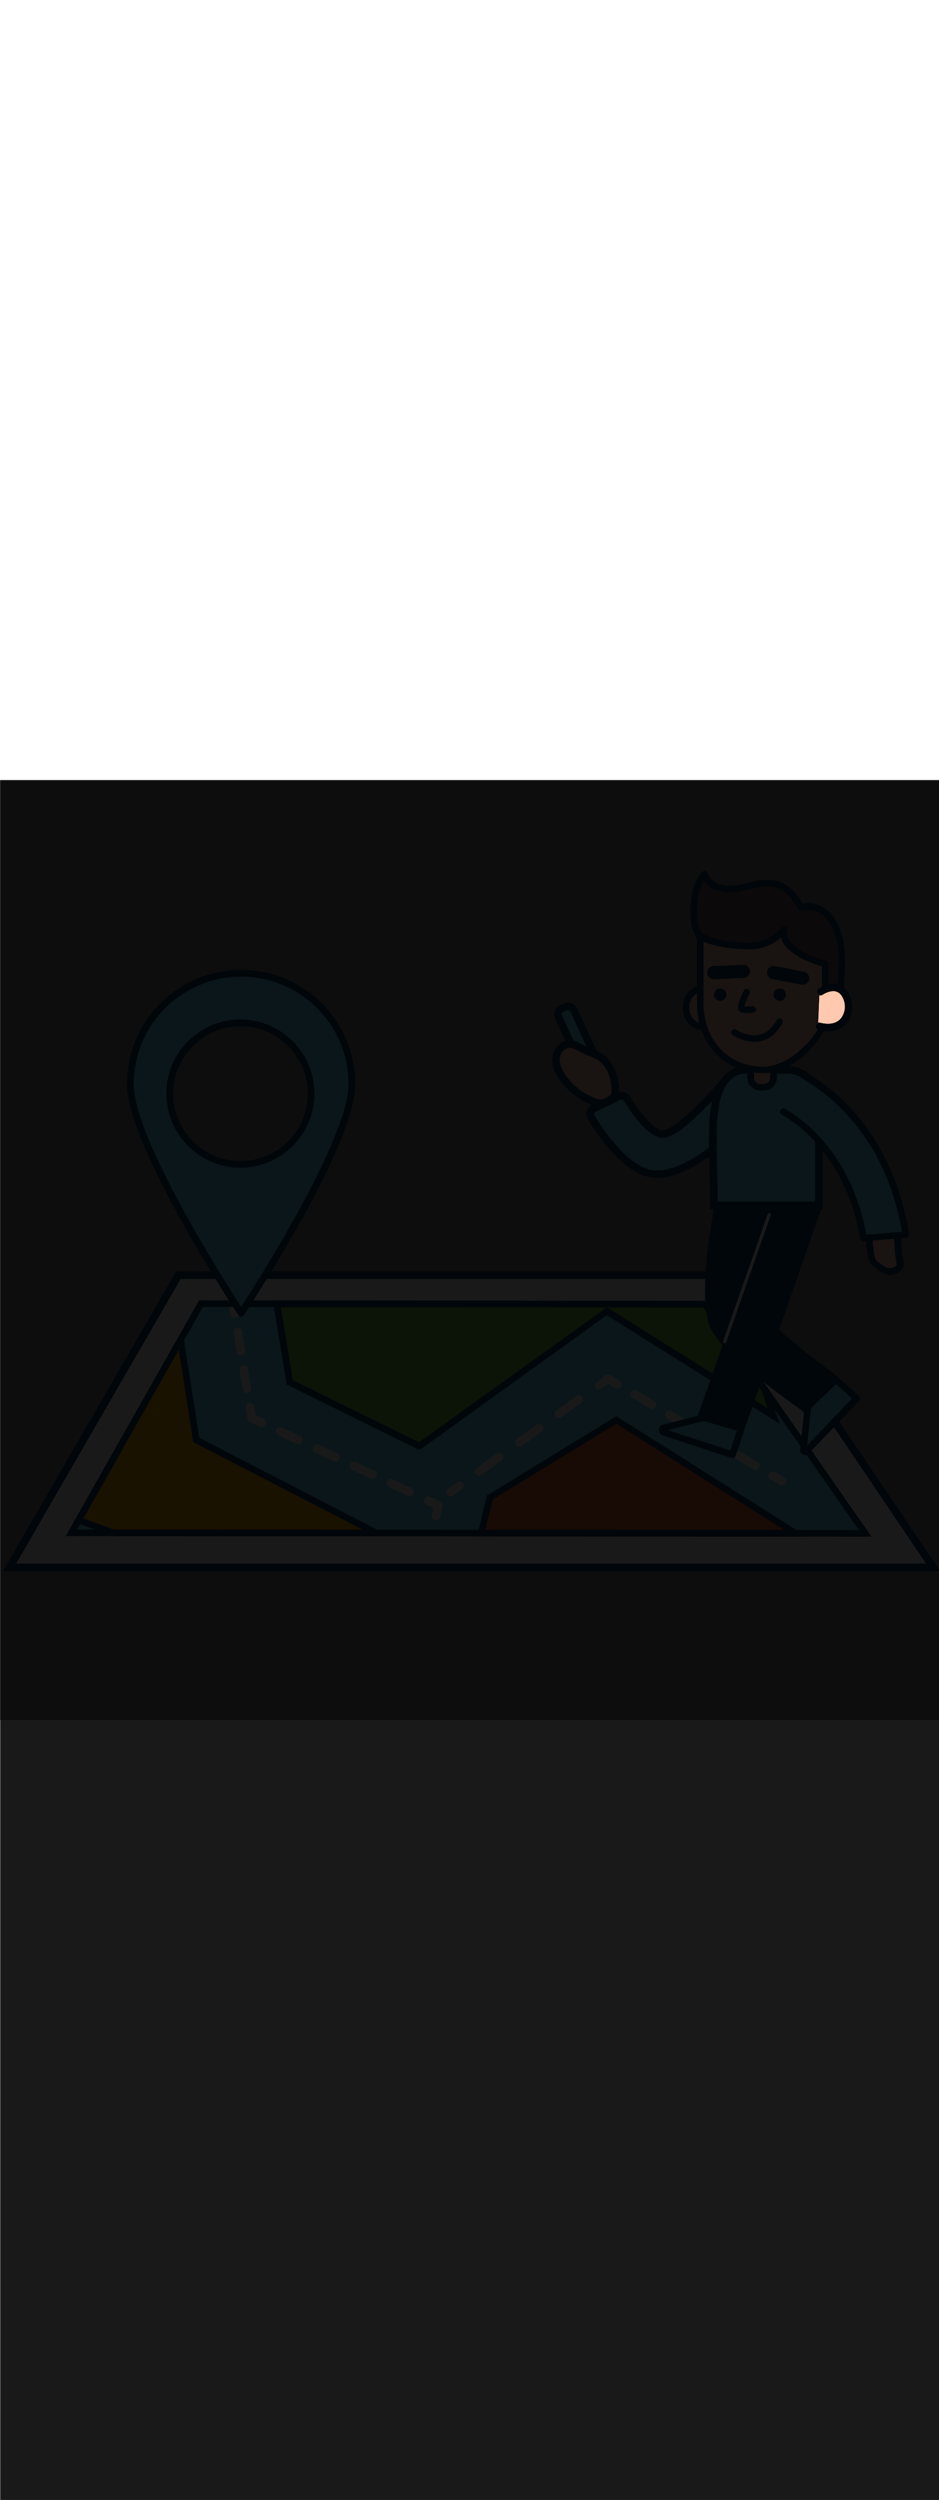 <ns0:svg xmlns:ns0="http://www.w3.org/2000/svg" version="1.1" id="Layer_1" x="0px" y="0px" viewBox="0 0 500 500" style="width: 188px;" xml:space="preserve" data-imageid="navigation-8" imageName="Navigation" class="illustrations_image"><ns0:rect x="0" y="0" width="500" height="500" fill="#808080" stroke="none"/><ns0:defs><ns0:mask id="spotlight-mask"><ns0:rect x="0" y="0" width="100%" height="100%" fill="white" opacity="0.9" /><ns0:style type="text/css" fill="black" /><ns0:style type="text/css" style="" fill="black" /><ns0:path class="st6_navigation-8" d="M 435.694 128.99 L 435.702 128.989 L 435.709 128.988 L 435.736 128.984 L 435.743 128.983 L 435.77 128.979 L 435.777 128.978 L 435.804 128.974 L 435.811 128.973 L 435.838 128.97 L 435.845 128.97 L 435.873 128.967 L 435.88 128.966 L 435.907 128.964 L 435.914 128.963 L 435.942 128.961 L 435.949 128.961 L 435.976 128.959 L 435.984 128.959 L 436.011 128.958 L 436.018 128.958 L 436.046 128.957 L 436.053 128.957 L 436.081 128.956 L 436.088 128.956 L 436.115 128.956 L 436.123 128.956 L 436.15 128.957 L 436.158 128.957 L 436.185 128.958 L 436.193 128.958 L 436.22 128.959 L 436.228 128.96 L 436.255 128.961 L 436.263 128.962 L 436.29 128.964 L 436.298 128.965 L 436.325 128.967 L 436.333 128.968 L 436.36 128.971 L 436.368 128.972 L 436.395 128.975 L 436.403 128.976 L 436.43 128.98 L 436.438 128.981 L 436.465 128.985 L 436.473 128.986 L 436.5 128.991 L 436.508 128.992 L 436.535 128.997 L 436.543 128.998 L 436.57 129.004 L 436.577 129.005 L 436.605 129.011 L 436.626 129.016 L 436.784 129.057 L 436.94 129.097 L 437.095 129.134 L 437.25 129.171 L 437.403 129.206 L 437.556 129.239 L 437.709 129.271 L 437.86 129.302 L 438.011 129.331 L 438.161 129.359 L 438.31 129.385 L 438.458 129.41 L 438.606 129.434 L 438.753 129.456 L 438.899 129.476 L 439.044 129.496 L 439.188 129.513 L 439.332 129.53 L 439.475 129.545 L 439.617 129.558 L 439.758 129.57 L 439.899 129.581 L 440.038 129.591 L 440.177 129.599 L 440.315 129.605 L 440.452 129.61 L 440.588 129.614 L 440.723 129.616 L 440.858 129.618 L 440.992 129.617 L 441.125 129.615 L 441.257 129.612 L 441.388 129.608 L 441.518 129.602 L 441.647 129.595 L 441.776 129.586 L 441.903 129.576 L 442.03 129.565 L 442.156 129.552 L 442.281 129.538 L 442.405 129.523 L 442.528 129.506 L 442.65 129.488 L 442.772 129.469 L 442.892 129.448 L 443.012 129.426 L 443.13 129.403 L 443.248 129.378 L 443.365 129.352 L 443.48 129.325 L 443.595 129.296 L 443.709 129.266 L 443.822 129.235 L 443.935 129.202 L 444.046 129.168 L 444.156 129.133 L 444.265 129.096 L 444.374 129.059 L 444.481 129.019 L 444.588 128.979 L 444.694 128.937 L 444.798 128.894 L 444.902 128.85 L 445.005 128.805 L 445.107 128.758 L 445.207 128.71 L 445.307 128.66 L 445.406 128.609 L 445.504 128.557 L 445.602 128.504 L 445.698 128.45 L 445.793 128.394 L 445.887 128.337 L 445.98 128.278 L 446.073 128.219 L 446.164 128.158 L 446.255 128.095 L 446.344 128.032 L 446.433 127.967 L 446.52 127.901 L 446.607 127.834 L 446.692 127.765 L 446.777 127.695 L 446.861 127.624 L 446.944 127.551 L 447.025 127.478 L 447.106 127.402 L 447.186 127.326 L 447.265 127.248 L 447.343 127.169 L 447.42 127.089 L 447.496 127.008 L 447.571 126.925 L 447.645 126.841 L 447.718 126.755 L 447.79 126.668 L 447.861 126.58 L 447.931 126.491 L 447.994 126.408 L 448.057 126.316 L 448.124 126.213 L 448.19 126.111 L 448.255 126.007 L 448.319 125.903 L 448.381 125.799 L 448.443 125.694 L 448.502 125.589 L 448.561 125.483 L 448.618 125.376 L 448.674 125.27 L 448.728 125.162 L 448.782 125.054 L 448.834 124.946 L 448.884 124.838 L 448.934 124.729 L 448.982 124.619 L 449.029 124.509 L 449.074 124.399 L 449.118 124.289 L 449.161 124.178 L 449.202 124.066 L 449.243 123.955 L 449.281 123.843 L 449.319 123.73 L 449.355 123.618 L 449.39 123.505 L 449.424 123.392 L 449.456 123.278 L 449.487 123.164 L 449.517 123.05 L 449.545 122.936 L 449.572 122.821 L 449.598 122.707 L 449.622 122.592 L 449.645 122.476 L 449.667 122.361 L 449.687 122.246 L 449.706 122.13 L 449.724 122.014 L 449.74 121.898 L 449.755 121.782 L 449.769 121.665 L 449.781 121.549 L 449.792 121.432 L 449.802 121.316 L 449.81 121.199 L 449.817 121.082 L 449.823 120.965 L 449.827 120.848 L 449.83 120.731 L 449.832 120.614 L 449.832 120.497 L 449.831 120.38 L 449.829 120.262 L 449.825 120.145 L 449.82 120.028 L 449.814 119.911 L 449.806 119.794 L 449.797 119.677 L 449.786 119.56 L 449.774 119.443 L 449.761 119.326 L 449.746 119.209 L 449.731 119.093 L 449.713 118.976 L 449.695 118.86 L 449.675 118.743 L 449.653 118.627 L 449.63 118.511 L 449.606 118.395 L 449.581 118.28 L 449.554 118.164 L 449.526 118.049 L 449.496 117.934 L 449.465 117.819 L 449.433 117.704 L 449.399 117.589 L 449.364 117.475 L 449.328 117.361 L 449.29 117.247 L 449.25 117.134 L 449.21 117.021 L 449.168 116.908 L 449.124 116.795 L 449.08 116.683 L 449.033 116.571 L 448.986 116.459 L 448.937 116.348 L 448.887 116.237 L 448.835 116.126 L 448.782 116.016 L 448.727 115.906 L 448.671 115.797 L 448.614 115.688 L 448.555 115.579 L 448.495 115.471 L 448.433 115.363 L 448.369 115.253 L 448.36 115.237 L 448.336 115.194 L 448.314 115.152 L 448.291 115.111 L 448.267 115.07 L 448.243 115.03 L 448.219 114.989 L 448.195 114.949 L 448.17 114.909 L 448.145 114.869 L 448.12 114.83 L 448.094 114.791 L 448.068 114.752 L 448.042 114.713 L 448.015 114.674 L 447.989 114.636 L 447.961 114.598 L 447.934 114.56 L 447.906 114.523 L 447.878 114.485 L 447.85 114.448 L 447.821 114.412 L 447.792 114.375 L 447.763 114.339 L 447.733 114.303 L 447.703 114.267 L 447.673 114.232 L 447.643 114.197 L 447.612 114.162 L 447.581 114.127 L 447.55 114.093 L 447.518 114.059 L 447.487 114.025 L 447.455 113.991 L 447.422 113.958 L 447.39 113.925 L 447.357 113.892 L 447.324 113.86 L 447.291 113.828 L 447.257 113.796 L 447.223 113.765 L 447.189 113.733 L 447.155 113.702 L 447.121 113.672 L 447.086 113.642 L 447.051 113.611 L 447.016 113.582 L 446.98 113.552 L 446.944 113.523 L 446.908 113.494 L 446.872 113.466 L 446.836 113.438 L 446.799 113.41 L 446.763 113.382 L 446.726 113.355 L 446.688 113.328 L 446.651 113.302 L 446.613 113.275 L 446.575 113.249 L 446.537 113.224 L 446.499 113.198 L 446.461 113.173 L 446.422 113.149 L 446.383 113.125 L 446.344 113.101 L 446.305 113.077 L 446.266 113.054 L 446.226 113.031 L 446.186 113.008 L 446.147 112.986 L 446.106 112.964 L 446.066 112.942 L 446.026 112.921 L 445.985 112.9 L 445.944 112.88 L 445.903 112.859 L 445.862 112.84 L 445.821 112.82 L 445.78 112.801 L 445.738 112.782 L 445.696 112.764 L 445.655 112.746 L 445.613 112.728 L 445.57 112.711 L 445.528 112.694 L 445.486 112.677 L 445.443 112.661 L 445.401 112.645 L 445.358 112.63 L 445.315 112.615 L 445.272 112.6 L 445.229 112.586 L 445.185 112.572 L 445.142 112.558 L 445.098 112.545 L 445.055 112.532 L 445.011 112.52 L 444.967 112.508 L 444.923 112.496 L 444.89 112.488 L 444.805 112.471 L 444.711 112.455 L 444.616 112.44 L 444.521 112.426 L 444.426 112.414 L 444.331 112.404 L 444.235 112.396 L 444.14 112.389 L 444.044 112.384 L 443.948 112.38 L 443.852 112.377 L 443.756 112.376 L 443.66 112.377 L 443.564 112.379 L 443.468 112.382 L 443.372 112.387 L 443.276 112.392 L 443.18 112.4 L 443.085 112.408 L 442.989 112.418 L 442.894 112.429 L 442.798 112.441 L 442.703 112.454 L 442.608 112.468 L 442.514 112.483 L 442.42 112.5 L 442.326 112.517 L 442.232 112.535 L 442.139 112.554 L 442.046 112.575 L 441.954 112.596 L 441.862 112.618 L 441.771 112.64 L 441.68 112.664 L 441.59 112.688 L 441.5 112.713 L 441.411 112.738 L 441.323 112.765 L 441.235 112.792 L 441.148 112.819 L 441.062 112.847 L 440.976 112.875 L 440.891 112.904 L 440.807 112.934 L 440.724 112.964 L 440.641 112.994 L 440.56 113.024 L 440.479 113.055 L 440.399 113.086 L 440.321 113.118 L 440.243 113.149 L 440.166 113.181 L 440.09 113.213 L 440.016 113.245 L 439.942 113.277 L 439.87 113.309 L 439.799 113.341 L 439.728 113.373 L 439.66 113.405 L 439.592 113.437 L 439.525 113.468 L 439.46 113.5 L 439.396 113.531 L 439.334 113.562 L 439.273 113.593 L 439.213 113.623 L 439.154 113.653 L 439.097 113.683 L 439.042 113.712 L 438.988 113.741 L 438.935 113.769 L 438.884 113.797 L 438.835 113.824 L 438.787 113.85 L 438.741 113.876 L 438.696 113.901 L 438.653 113.926 L 438.612 113.95 L 438.572 113.973 L 438.534 113.995 L 438.498 114.016 L 438.464 114.037 L 438.432 114.056 L 438.401 114.075 L 438.372 114.092 L 438.345 114.109 L 438.32 114.124 L 438.297 114.139 L 438.276 114.152 L 438.257 114.164 L 438.24 114.175 L 438.225 114.185 L 438.212 114.193 L 438.202 114.2 L 438.193 114.206 L 438.187 114.209 L 438.173 114.22 L 438.166 114.225 L 438.142 114.242 L 438.136 114.247 L 438.111 114.264 L 438.105 114.268 L 438.08 114.285 L 438.073 114.289 L 438.049 114.305 L 438.042 114.309 L 438.017 114.325 L 438.01 114.329 L 437.985 114.344 L 437.979 114.348 L 437.953 114.362 L 437.947 114.366 L 437.921 114.38 L 437.914 114.384 L 437.889 114.398 L 437.882 114.402 L 437.857 114.415 L 437.849 114.418 L 437.824 114.431 L 437.817 114.435 L 437.791 114.447 L 437.784 114.45 L 437.758 114.462 L 437.751 114.465 L 437.725 114.476 L 437.717 114.48 L 437.692 114.49 L 437.684 114.494 L 437.658 114.504 L 437.651 114.507 L 437.625 114.517 L 437.617 114.519 L 437.591 114.529 L 437.583 114.532 L 437.557 114.54 L 437.55 114.543 L 437.524 114.551 L 437.516 114.554 L 437.49 114.562 L 437.482 114.564 L 437.455 114.572 L 437.447 114.574 L 437.421 114.581 L 437.413 114.583 L 437.387 114.59 L 437.379 114.592 L 437.353 114.598 L 437.344 114.6 L 437.318 114.605 L 437.31 114.607 L 437.284 114.612 L 437.275 114.614 L 437.249 114.618 L 437.241 114.62 L 437.215 114.624 L 437.206 114.625 L 437.18 114.629 L 437.172 114.63 L 437.145 114.634 L 437.137 114.635 L 437.111 114.638 L 437.102 114.639 L 437.076 114.641 L 437.068 114.642 L 437.041 114.644 L 437.033 114.644 L 437.007 114.646 L 436.998 114.646 L 436.972 114.647 L 436.964 114.648 L 436.937 114.648 L 436.929 114.649 L 436.903 114.649 L 436.894 114.649 L 436.868 114.649 L 436.86 114.649 L 436.834 114.648 L 436.825 114.648 L 436.799 114.647 L 436.791 114.646 L 436.765 114.645 L 436.756 114.644 L 436.73 114.642 L 436.722 114.641 L 436.696 114.639 L 436.687 114.638 L 436.662 114.635 L 436.653 114.634 L 436.627 114.631 L 436.619 114.63 L 436.593 114.626 L 436.585 114.625 L 436.559 114.621 L 436.551 114.62 L 436.525 114.615 L 436.517 114.614 L 436.491 114.609 L 436.483 114.607 L 436.458 114.602 L 436.45 114.6 L 436.424 114.594 L 436.416 114.592 L 436.391 114.586 L 436.383 114.584 L 436.357 114.577 L 436.349 114.575 L 436.324 114.568 L 436.316 114.566 L 436.308 114.563 L 435.694 128.99 Z" id="element_68" fill="black" /><ns0:path class="st6_navigation-8" d="M 435.694 128.99 L 435.702 128.989 L 435.709 128.988 L 435.736 128.984 L 435.743 128.983 L 435.77 128.979 L 435.777 128.978 L 435.804 128.974 L 435.811 128.973 L 435.838 128.97 L 435.845 128.97 L 435.873 128.967 L 435.88 128.966 L 435.907 128.964 L 435.914 128.963 L 435.942 128.961 L 435.949 128.961 L 435.976 128.959 L 435.984 128.959 L 436.011 128.958 L 436.018 128.958 L 436.046 128.957 L 436.053 128.957 L 436.081 128.956 L 436.088 128.956 L 436.115 128.956 L 436.123 128.956 L 436.15 128.957 L 436.158 128.957 L 436.185 128.958 L 436.193 128.958 L 436.22 128.959 L 436.228 128.96 L 436.255 128.961 L 436.263 128.962 L 436.29 128.964 L 436.298 128.965 L 436.325 128.967 L 436.333 128.968 L 436.36 128.971 L 436.368 128.972 L 436.395 128.975 L 436.403 128.976 L 436.43 128.98 L 436.438 128.981 L 436.465 128.985 L 436.473 128.986 L 436.5 128.991 L 436.508 128.992 L 436.535 128.997 L 436.543 128.998 L 436.57 129.004 L 436.577 129.005 L 436.605 129.011 L 436.626 129.016 L 436.784 129.057 L 436.94 129.097 L 437.095 129.134 L 437.25 129.171 L 437.403 129.206 L 437.556 129.239 L 437.709 129.271 L 437.86 129.302 L 438.011 129.331 L 438.161 129.359 L 438.31 129.385 L 438.458 129.41 L 438.606 129.434 L 438.753 129.456 L 438.899 129.476 L 439.044 129.496 L 439.188 129.513 L 439.332 129.53 L 439.475 129.545 L 439.617 129.558 L 439.758 129.57 L 439.899 129.581 L 440.038 129.591 L 440.177 129.599 L 440.315 129.605 L 440.452 129.61 L 440.588 129.614 L 440.723 129.616 L 440.858 129.618 L 440.992 129.617 L 441.125 129.615 L 441.257 129.612 L 441.388 129.608 L 441.518 129.602 L 441.647 129.595 L 441.776 129.586 L 441.903 129.576 L 442.03 129.565 L 442.156 129.552 L 442.281 129.538 L 442.405 129.523 L 442.528 129.506 L 442.65 129.488 L 442.772 129.469 L 442.892 129.448 L 443.012 129.426 L 443.13 129.403 L 443.248 129.378 L 443.365 129.352 L 443.48 129.325 L 443.595 129.296 L 443.709 129.266 L 443.822 129.235 L 443.935 129.202 L 444.046 129.168 L 444.156 129.133 L 444.265 129.096 L 444.374 129.059 L 444.481 129.019 L 444.588 128.979 L 444.694 128.937 L 444.798 128.894 L 444.902 128.85 L 445.005 128.805 L 445.107 128.758 L 445.207 128.71 L 445.307 128.66 L 445.406 128.609 L 445.504 128.557 L 445.602 128.504 L 445.698 128.45 L 445.793 128.394 L 445.887 128.337 L 445.98 128.278 L 446.073 128.219 L 446.164 128.158 L 446.255 128.095 L 446.344 128.032 L 446.433 127.967 L 446.52 127.901 L 446.607 127.834 L 446.692 127.765 L 446.777 127.695 L 446.861 127.624 L 446.944 127.551 L 447.025 127.478 L 447.106 127.402 L 447.186 127.326 L 447.265 127.248 L 447.343 127.169 L 447.42 127.089 L 447.496 127.008 L 447.571 126.925 L 447.645 126.841 L 447.718 126.755 L 447.79 126.668 L 447.861 126.58 L 447.931 126.491 L 447.994 126.408 L 448.057 126.316 L 448.124 126.213 L 448.19 126.111 L 448.255 126.007 L 448.319 125.903 L 448.381 125.799 L 448.443 125.694 L 448.502 125.589 L 448.561 125.483 L 448.618 125.376 L 448.674 125.27 L 448.728 125.162 L 448.782 125.054 L 448.834 124.946 L 448.884 124.838 L 448.934 124.729 L 448.982 124.619 L 449.029 124.509 L 449.074 124.399 L 449.118 124.289 L 449.161 124.178 L 449.202 124.066 L 449.243 123.955 L 449.281 123.843 L 449.319 123.73 L 449.355 123.618 L 449.39 123.505 L 449.424 123.392 L 449.456 123.278 L 449.487 123.164 L 449.517 123.05 L 449.545 122.936 L 449.572 122.821 L 449.598 122.707 L 449.622 122.592 L 449.645 122.476 L 449.667 122.361 L 449.687 122.246 L 449.706 122.13 L 449.724 122.014 L 449.74 121.898 L 449.755 121.782 L 449.769 121.665 L 449.781 121.549 L 449.792 121.432 L 449.802 121.316 L 449.81 121.199 L 449.817 121.082 L 449.823 120.965 L 449.827 120.848 L 449.83 120.731 L 449.832 120.614 L 449.832 120.497 L 449.831 120.38 L 449.829 120.262 L 449.825 120.145 L 449.82 120.028 L 449.814 119.911 L 449.806 119.794 L 449.797 119.677 L 449.786 119.56 L 449.774 119.443 L 449.761 119.326 L 449.746 119.209 L 449.731 119.093 L 449.713 118.976 L 449.695 118.86 L 449.675 118.743 L 449.653 118.627 L 449.63 118.511 L 449.606 118.395 L 449.581 118.28 L 449.554 118.164 L 449.526 118.049 L 449.496 117.934 L 449.465 117.819 L 449.433 117.704 L 449.399 117.589 L 449.364 117.475 L 449.328 117.361 L 449.29 117.247 L 449.25 117.134 L 449.21 117.021 L 449.168 116.908 L 449.124 116.795 L 449.08 116.683 L 449.033 116.571 L 448.986 116.459 L 448.937 116.348 L 448.887 116.237 L 448.835 116.126 L 448.782 116.016 L 448.727 115.906 L 448.671 115.797 L 448.614 115.688 L 448.555 115.579 L 448.495 115.471 L 448.433 115.363 L 448.369 115.253 L 448.36 115.237 L 448.336 115.194 L 448.314 115.152 L 448.291 115.111 L 448.267 115.07 L 448.243 115.03 L 448.219 114.989 L 448.195 114.949 L 448.17 114.909 L 448.145 114.869 L 448.12 114.83 L 448.094 114.791 L 448.068 114.752 L 448.042 114.713 L 448.015 114.674 L 447.989 114.636 L 447.961 114.598 L 447.934 114.56 L 447.906 114.523 L 447.878 114.485 L 447.85 114.448 L 447.821 114.412 L 447.792 114.375 L 447.763 114.339 L 447.733 114.303 L 447.703 114.267 L 447.673 114.232 L 447.643 114.197 L 447.612 114.162 L 447.581 114.127 L 447.55 114.093 L 447.518 114.059 L 447.487 114.025 L 447.455 113.991 L 447.422 113.958 L 447.39 113.925 L 447.357 113.892 L 447.324 113.86 L 447.291 113.828 L 447.257 113.796 L 447.223 113.765 L 447.189 113.733 L 447.155 113.702 L 447.121 113.672 L 447.086 113.642 L 447.051 113.611 L 447.016 113.582 L 446.98 113.552 L 446.944 113.523 L 446.908 113.494 L 446.872 113.466 L 446.836 113.438 L 446.799 113.41 L 446.763 113.382 L 446.726 113.355 L 446.688 113.328 L 446.651 113.302 L 446.613 113.275 L 446.575 113.249 L 446.537 113.224 L 446.499 113.198 L 446.461 113.173 L 446.422 113.149 L 446.383 113.125 L 446.344 113.101 L 446.305 113.077 L 446.266 113.054 L 446.226 113.031 L 446.186 113.008 L 446.147 112.986 L 446.106 112.964 L 446.066 112.942 L 446.026 112.921 L 445.985 112.9 L 445.944 112.88 L 445.903 112.859 L 445.862 112.84 L 445.821 112.82 L 445.78 112.801 L 445.738 112.782 L 445.696 112.764 L 445.655 112.746 L 445.613 112.728 L 445.57 112.711 L 445.528 112.694 L 445.486 112.677 L 445.443 112.661 L 445.401 112.645 L 445.358 112.63 L 445.315 112.615 L 445.272 112.6 L 445.229 112.586 L 445.185 112.572 L 445.142 112.558 L 445.098 112.545 L 445.055 112.532 L 445.011 112.52 L 444.967 112.508 L 444.923 112.496 L 444.89 112.488 L 444.805 112.471 L 444.711 112.455 L 444.616 112.44 L 444.521 112.426 L 444.426 112.414 L 444.331 112.404 L 444.235 112.396 L 444.14 112.389 L 444.044 112.384 L 443.948 112.38 L 443.852 112.377 L 443.756 112.376 L 443.66 112.377 L 443.564 112.379 L 443.468 112.382 L 443.372 112.387 L 443.276 112.392 L 443.18 112.4 L 443.085 112.408 L 442.989 112.418 L 442.894 112.429 L 442.798 112.441 L 442.703 112.454 L 442.608 112.468 L 442.514 112.483 L 442.42 112.5 L 442.326 112.517 L 442.232 112.535 L 442.139 112.554 L 442.046 112.575 L 441.954 112.596 L 441.862 112.618 L 441.771 112.64 L 441.68 112.664 L 441.59 112.688 L 441.5 112.713 L 441.411 112.738 L 441.323 112.765 L 441.235 112.792 L 441.148 112.819 L 441.062 112.847 L 440.976 112.875 L 440.891 112.904 L 440.807 112.934 L 440.724 112.964 L 440.641 112.994 L 440.56 113.024 L 440.479 113.055 L 440.399 113.086 L 440.321 113.118 L 440.243 113.149 L 440.166 113.181 L 440.09 113.213 L 440.016 113.245 L 439.942 113.277 L 439.87 113.309 L 439.799 113.341 L 439.728 113.373 L 439.66 113.405 L 439.592 113.437 L 439.525 113.468 L 439.46 113.5 L 439.396 113.531 L 439.334 113.562 L 439.273 113.593 L 439.213 113.623 L 439.154 113.653 L 439.097 113.683 L 439.042 113.712 L 438.988 113.741 L 438.935 113.769 L 438.884 113.797 L 438.835 113.824 L 438.787 113.85 L 438.741 113.876 L 438.696 113.901 L 438.653 113.926 L 438.612 113.95 L 438.572 113.973 L 438.534 113.995 L 438.498 114.016 L 438.464 114.037 L 438.432 114.056 L 438.401 114.075 L 438.372 114.092 L 438.345 114.109 L 438.32 114.124 L 438.297 114.139 L 438.276 114.152 L 438.257 114.164 L 438.24 114.175 L 438.225 114.185 L 438.212 114.193 L 438.202 114.2 L 438.193 114.206 L 438.187 114.209 L 438.173 114.22 L 438.166 114.225 L 438.142 114.242 L 438.136 114.247 L 438.111 114.264 L 438.105 114.268 L 438.08 114.285 L 438.073 114.289 L 438.049 114.305 L 438.042 114.309 L 438.017 114.325 L 438.01 114.329 L 437.985 114.344 L 437.979 114.348 L 437.953 114.362 L 437.947 114.366 L 437.921 114.38 L 437.914 114.384 L 437.889 114.398 L 437.882 114.402 L 437.857 114.415 L 437.849 114.418 L 437.824 114.431 L 437.817 114.435 L 437.791 114.447 L 437.784 114.45 L 437.758 114.462 L 437.751 114.465 L 437.725 114.476 L 437.717 114.48 L 437.692 114.49 L 437.684 114.494 L 437.658 114.504 L 437.651 114.507 L 437.625 114.517 L 437.617 114.519 L 437.591 114.529 L 437.583 114.532 L 437.557 114.54 L 437.55 114.543 L 437.524 114.551 L 437.516 114.554 L 437.49 114.562 L 437.482 114.564 L 437.455 114.572 L 437.447 114.574 L 437.421 114.581 L 437.413 114.583 L 437.387 114.59 L 437.379 114.592 L 437.353 114.598 L 437.344 114.6 L 437.318 114.605 L 437.31 114.607 L 437.284 114.612 L 437.275 114.614 L 437.249 114.618 L 437.241 114.62 L 437.215 114.624 L 437.206 114.625 L 437.18 114.629 L 437.172 114.63 L 437.145 114.634 L 437.137 114.635 L 437.111 114.638 L 437.102 114.639 L 437.076 114.641 L 437.068 114.642 L 437.041 114.644 L 437.033 114.644 L 437.007 114.646 L 436.998 114.646 L 436.972 114.647 L 436.964 114.648 L 436.937 114.648 L 436.929 114.649 L 436.903 114.649 L 436.894 114.649 L 436.868 114.649 L 436.86 114.649 L 436.834 114.648 L 436.825 114.648 L 436.799 114.647 L 436.791 114.646 L 436.765 114.645 L 436.756 114.644 L 436.73 114.642 L 436.722 114.641 L 436.696 114.639 L 436.687 114.638 L 436.662 114.635 L 436.653 114.634 L 436.627 114.631 L 436.619 114.63 L 436.593 114.626 L 436.585 114.625 L 436.559 114.621 L 436.551 114.62 L 436.525 114.615 L 436.517 114.614 L 436.491 114.609 L 436.483 114.607 L 436.458 114.602 L 436.45 114.6 L 436.424 114.594 L 436.416 114.592 L 436.391 114.586 L 436.383 114.584 L 436.357 114.577 L 436.349 114.575 L 436.324 114.568 L 436.316 114.566 L 436.308 114.563 L 435.694 128.99 Z" id="element_68" style="" fill="black" /></ns0:mask></ns0:defs><ns0:style type="text/css">
	.st0_navigation-8{fill:#FFFFFF;}
	.st1_navigation-8{fill:#093F68;}
	.st2_navigation-8{fill:#68E1FD;}
	.st3_navigation-8{fill:#70CC40;}
	.st4_navigation-8{fill:#FFBC0E;}
	.st5_navigation-8{fill:#F56132;}
	.st6_navigation-8{fill:#FFC9B0;}
	.st7_navigation-8{fill:#725858;}
</ns0:style>
<ns0:g id="map_navigation-8">
	<ns0:polygon class="st0_navigation-8" points="496.9,418.8 5.1,418.8 95,263.4 391.9,263.4 &#09;" />
	<ns0:path class="st1_navigation-8" d="M500.6,420.8H1.6l92.2-159.4h299.1L500.6,420.8z M8.6,416.8h484.5L390.8,265.4H96.2L8.6,416.8z" />
	<ns0:polygon class="st2_navigation-8 targetColor" points="460.7,400.7 38,400.4 107,278.5 375.6,278.8 &#09;" style="fill: rgb(104, 225, 253);" />
	<ns0:path class="st0_navigation-8" d="M125,286.2c0.1,0,0.3,0,0.4,0c1.3-0.2,2.1-1.4,1.9-2.7l-0.9-5.7c-0.2-1.3-1.4-2.1-2.7-1.9s-2.1,1.4-1.9,2.7&#10;&#09;&#09;l0,0l0.9,5.7C122.9,285.4,123.9,286.2,125,286.2z" />
	<ns0:path class="st0_navigation-8" d="M129.2,324.1l-1.6-10c-0.3-1.2,0.5-2.5,1.7-2.8c1.2-0.3,2.5,0.5,2.8,1.7c0,0.1,0,0.2,0,0.3l1.6,10&#10;&#09;&#09;c0.2,1.3-0.7,2.5-1.9,2.7S129.4,325.4,129.2,324.1L129.2,324.1z M126,304.2l-1.6-10c-0.3-1.2,0.5-2.5,1.7-2.8&#10;&#09;&#09;c1.2-0.3,2.5,0.5,2.8,1.7c0,0.1,0,0.2,0,0.3l1.6,10c0.2,1.3-0.6,2.5-1.9,2.7c-0.1,0-0.3,0-0.4,0C127.2,306.1,126.2,305.3,126,304.2&#10;&#09;&#09;z" />
	<ns0:path class="st0_navigation-8" d="M139.3,344.2c1.3,0,2.3-1,2.3-2.3c0-0.9-0.5-1.8-1.3-2.1l-4.1-1.9l-0.7-4.5c-0.1-1.3-1.3-2.2-2.5-2.1&#10;&#09;&#09;c-1.3,0.1-2.2,1.3-2.1,2.5c0,0.1,0,0.2,0,0.3l0.9,5.7c0.1,0.8,0.6,1.4,1.3,1.7l5.2,2.5C138.7,344.1,139,344.2,139.3,344.2z" />
	<ns0:path class="st0_navigation-8" d="M217.1,380.8l-9.9-4.6c-1.2-0.6-1.7-1.9-1.1-3.1s1.9-1.7,3.1-1.1l9.9,4.6c1.2,0.5,1.7,1.9,1.1,3.1&#10;&#09;&#09;c-0.4,0.8-1.2,1.3-2.1,1.3C217.8,381,217.5,381,217.1,380.8z M197.4,371.6l-9.9-4.6c-1.2-0.6-1.6-1.9-1.1-3.1s1.9-1.6,3.1-1.1&#10;&#09;&#09;l9.9,4.6c1.2,0.5,1.7,1.9,1.1,3.1c-0.4,0.8-1.2,1.4-2.1,1.3C198.1,371.8,197.8,371.8,197.4,371.6z M177.7,362.4l-9.9-4.6&#10;&#09;&#09;c-1.2-0.6-1.7-1.9-1.1-3.1s1.9-1.7,3.1-1.1l0,0l9.9,4.6c1.2,0.6,1.6,1.9,1.1,3.1c-0.4,0.8-1.2,1.3-2.1,1.3&#10;&#09;&#09;C178.4,362.6,178,362.6,177.7,362.4L177.7,362.4z M158,353.2l-9.9-4.6c-1.2-0.6-1.6-1.9-1.1-3.1s1.9-1.6,3.1-1.1l9.9,4.6&#10;&#09;&#09;c1.2,0.5,1.7,1.9,1.1,3.1c-0.4,0.8-1.2,1.4-2.1,1.3C158.7,353.4,158.3,353.3,158,353.2z" />
	<ns0:path class="st0_navigation-8" d="M232.2,393.8c1.1,0,2.1-0.8,2.3-1.9l1.1-5.7c0.2-1-0.3-2.1-1.3-2.5l-5.2-2.4c-1.2-0.6-2.5-0.1-3.1,1.1&#10;&#09;&#09;s-0.1,2.5,1.1,3.1l0,0l3.6,1.7l-0.7,3.9c-0.2,1.3,0.6,2.5,1.9,2.7C231.9,393.8,232,393.8,232.2,393.8z" />
	<ns0:path class="st0_navigation-8" d="M416.5,375.3c1.3,0,2.3-1,2.3-2.3c0-0.8-0.4-1.6-1.1-2l-5-2.9c-1.1-0.6-2.5-0.3-3.2,0.8&#10;&#09;&#09;c-0.6,1.1-0.3,2.5,0.8,3.2l0,0l5,2.9C415.7,375.2,416.1,375.3,416.5,375.3z" />
	<ns0:path class="st0_navigation-8" d="M401.1,366.7l-9.2-5.4c-1.1-0.7-1.4-2.1-0.8-3.2c0.7-1.1,2-1.4,3.1-0.8l9.2,5.4c1.1,0.7,1.5,2.1,0.8,3.2&#10;&#09;&#09;c-0.4,0.7-1.2,1.1-2,1.1C401.9,367,401.5,366.9,401.1,366.7z M382.7,355.9l-9.2-5.4c-1.1-0.6-1.5-2-0.9-3.2c0.6-1.1,2-1.5,3.2-0.9&#10;&#09;&#09;c0,0,0,0,0.1,0l9.2,5.4c1.1,0.6,1.5,2.1,0.8,3.2c-0.4,0.7-1.2,1.2-2,1.2C383.5,356.2,383.1,356.1,382.7,355.9z M364.3,345l-9.2-5.4&#10;&#09;&#09;c-1.1-0.7-1.4-2.1-0.7-3.2c0.7-1,2-1.3,3-0.8l9.2,5.4c1.1,0.6,1.5,2.1,0.8,3.2c-0.4,0.7-1.2,1.2-2,1.2&#10;&#09;&#09;C365.1,345.3,364.7,345.2,364.3,345z M345.9,334.2l-9.2-5.4c-1.1-0.7-1.4-2.1-0.7-3.2c0.7-1,2-1.3,3-0.8l9.2,5.4&#10;&#09;&#09;c1.1,0.6,1.5,2.1,0.8,3.2c-0.4,0.7-1.2,1.2-2,1.2C346.7,334.5,346.3,334.4,345.9,334.2L345.9,334.2z" />
	<ns0:path class="st0_navigation-8" d="M319,324.2c0.5,0,1-0.2,1.4-0.4l3.5-2.5l3.7,2.2c1.1,0.6,2.5,0.2,3.2-0.9c0.6-1.1,0.3-2.5-0.8-3.1l-5-2.9&#10;&#09;&#09;c-0.8-0.5-1.8-0.4-2.5,0.1l-4.7,3.4c-1,0.7-1.3,2.2-0.5,3.2C317.5,323.8,318.2,324.2,319,324.2L319,324.2z" />
	<ns0:path class="st0_navigation-8" d="M253.3,369.1c-0.7-1-0.5-2.5,0.5-3.2l10.6-7.6c1-0.7,2.5-0.5,3.2,0.5s0.5,2.5-0.5,3.2l-10.6,7.6&#10;&#09;&#09;C255.5,370.4,254.1,370.2,253.3,369.1z M274.6,353.8c-0.7-1-0.5-2.5,0.5-3.2l10.6-7.6c1-0.7,2.5-0.5,3.2,0.5c0.7,1,0.5,2.5-0.5,3.2&#10;&#09;&#09;l0,0l-10.6,7.7c-0.4,0.3-0.9,0.4-1.4,0.4C275.7,354.8,275,354.5,274.6,353.8L274.6,353.8z M295.8,338.5c-0.7-1-0.5-2.5,0.5-3.2&#10;&#09;&#09;c0,0,0,0,0,0l10.6-7.7c1-0.7,2.5-0.5,3.2,0.5s0.5,2.5-0.5,3.2l0,0l-10.6,7.6c-0.4,0.3-0.9,0.4-1.4,0.4&#10;&#09;&#09;C297,339.5,296.3,339.1,295.8,338.5L295.8,338.5z" />
	<ns0:path class="st0_navigation-8" d="M239.9,381.1c0.5,0,1-0.2,1.4-0.4l4.7-3.4c1-0.7,1.3-2.2,0.5-3.2c-0.7-1-2.2-1.3-3.2-0.5l-4.7,3.4&#10;&#09;&#09;c-1,0.7-1.3,2.2-0.5,3.2C238.4,380.8,239.1,381.1,239.9,381.1L239.9,381.1z" />
	<ns0:polygon class="st3_navigation-8" points="412.1,338.4 323.3,282.6 223.3,354.3 154.4,320.4 147.5,278.6 375.6,278.8 407.3,324.3 &#09;" />
	<ns0:polygon class="st4_navigation-8" points="200.4,400.5 60.4,400.5 41.8,393.6 96.2,297.7 104.5,351 &#09;" />
	<ns0:polygon class="st5_navigation-8" points="423.6,400.7 256.2,400.6 260.8,381.6 328.2,340.4 &#09;" />
	<ns0:path class="st1_navigation-8" d="M223.4,356.4l-70.7-34.8l-7.4-44.8l231,0.3l32.3,46.2l0.1,0.4l6.4,18.7l-92-57.7L223.4,356.4z M155.9,319.3&#10;&#09;&#09;l67.2,33l100.1-71.8l85.6,53.7l-3.1-9.1l-31.1-44.5l-225.1-0.2L155.9,319.3z" />
	<ns0:path class="st1_navigation-8" d="M207.6,402.3l-147.5-0.1l-20.8-7.6l57.8-102.1l9,57.4L207.6,402.3z M60.7,398.7l132.5,0.1l-90.3-46.6&#10;&#09;&#09;l-7.7-49.2l-50.8,89.8L60.7,398.7z" />
	<ns0:path class="st1_navigation-8" d="M429.7,402.5l-175.7-0.1l5.3-21.8l68.9-42.2L429.7,402.5z M258.4,398.8l159.2,0.1l-89.4-56.5l-65.8,40.3&#10;&#09;&#09;L258.4,398.8z" />
	<ns0:path class="st1_navigation-8" d="M464.1,402.5L35,402.2l71-125.4l270.5,0.3l32.3,46.2L464.1,402.5z M41,398.7l416.4,0.3l-82.7-118.4L108,280.3&#10;&#09;&#09;L41,398.7z" />
</ns0:g>
<ns0:g id="pin_navigation-8">
	<ns0:path class="st2_navigation-8 targetColor" d="M69.4,161.8c0,32.6,59,121.8,59,121.8s59-89.2,59-121.8c0-32.6-26.4-59-59-59S69.4,129.2,69.4,161.8&#10;&#09;&#09;L69.4,161.8z M90.4,166.8c0-20.8,16.9-37.6,37.6-37.6s37.6,16.9,37.6,37.6s-16.9,37.6-37.6,37.6C107.3,204.5,90.4,187.7,90.4,166.8&#10;&#09;&#09;L90.4,166.8z" style="fill: rgb(104, 225, 253);" />
	<ns0:path class="st1_navigation-8" d="M126.9,284.6c-2.4-3.7-59.3-90.1-59.3-122.8c0-33.6,27.2-60.8,60.8-60.8c33.6,0,60.8,27.2,60.8,60.8&#10;&#09;&#09;c0,32.8-56.9,119.1-59.3,122.8c-0.5,0.8-1.6,1.1-2.5,0.5C127.3,285,127.1,284.8,126.9,284.6L126.9,284.6z M71.2,161.8&#10;&#09;&#09;c0,28.8,48,104.3,57.2,118.5c9.2-14.2,57.2-89.7,57.2-118.5c0-31.6-25.6-57.2-57.2-57.2C96.8,104.6,71.2,130.2,71.2,161.8&#10;&#09;&#09;L71.2,161.8z M88.6,166.8c0-21.8,17.7-39.4,39.4-39.4s39.4,17.7,39.4,39.4s-17.7,39.4-39.4,39.4C106.3,206.2,88.7,188.6,88.6,166.8&#10;&#09;&#09;L88.6,166.8z M92.2,166.8c0,19.8,16,35.9,35.8,35.9c19.8,0,35.9-16,35.9-35.8s-16-35.9-35.8-35.9c0,0,0,0,0,0&#10;&#09;&#09;C108.3,131,92.2,147.1,92.2,166.8L92.2,166.8z" />
</ns0:g>
<ns0:g id="character_navigation-8">
	<ns0:path class="st2_navigation-8 targetColor" d="M389.5,187.5c0,0-22.2,22.9-40.6,22c-14.9-0.7-29.2-22-34.1-30.3c-1-1.6-0.4-3.6,1.1-4.6&#10;&#09;&#09;c0.1-0.1,0.2-0.1,0.3-0.2l13.5-6.3c1.5-0.7,3.4-0.2,4.3,1.3c3.5,5.8,12.4,19.1,19.4,18.8c8.9-0.4,31.9-27.3,31.9-27.3" style="fill: rgb(104, 225, 253);" />
	<ns0:path class="st1_navigation-8" d="M349.9,211.6h-1.1c-15.7-0.7-30.2-22.1-35.8-31.2c-1.5-2.5-0.7-5.8,1.8-7.3c0.2-0.1,0.3-0.2,0.5-0.3l13.5-6.3&#10;&#09;&#09;c2.5-1.2,5.4-0.3,6.8,2c6.8,11.2,13.6,18,17.6,17.8c5.9-0.3,21.8-16.5,30.5-26.6l3,2.6c-2.4,2.8-23.8,27.6-33.3,28&#10;&#09;&#09;c-4,0.2-11.1-3.1-21.2-19.7c-0.4-0.6-1.1-0.8-1.7-0.5l-13.4,6.4c-0.3,0.2-0.6,0.5-0.7,0.8c-0.1,0.4-0.1,0.8,0.1,1.1&#10;&#09;&#09;c4.1,6.7,18.4,28.7,32.5,29.3c17.3,0.8,38.9-21.2,39.1-21.4l2.9,2.8C390,189.8,368.7,211.6,349.9,211.6z" />
	<ns0:path class="st2_navigation-8 targetColor" d="M299,121.7l1.9-0.9c1.7-0.8,3.7-0.1,4.5,1.7l15,32.4c0.8,1.7,0.1,3.7-1.7,4.5l-1.9,0.9&#10;&#09;&#09;c-1.7,0.8-3.7,0.1-4.5-1.7l-15-32.4C296.6,124.5,297.3,122.5,299,121.7z" style="fill: rgb(104, 225, 253);" />
	<ns0:path class="st1_navigation-8" d="M315.5,162.5c-2.1,0-4-1.2-4.9-3.1l-15-32.4c-1.3-2.7-0.1-5.9,2.6-7.2l1.9-0.9c1.3-0.6,2.8-0.7,4.1-0.2&#10;&#09;&#09;c1.4,0.5,2.5,1.5,3.1,2.8l15,32.4c1.3,2.7,0.1,5.9-2.6,7.2l-1.9,0.9C317.1,162.3,316.3,162.5,315.5,162.5z M302.4,122.4&#10;&#09;&#09;c-0.2,0-0.4,0-0.6,0.1l-1.9,0.9c-0.7,0.3-1,1.2-0.7,1.9c0,0,0,0,0,0l15,32.4c0.3,0.7,1.2,1,1.9,0.7c0,0,0,0,0,0l1.9-0.9&#10;&#09;&#09;c0.7-0.3,1-1.2,0.7-1.9l-15-32.4c-0.2-0.3-0.4-0.6-0.8-0.7C302.7,122.5,302.5,122.4,302.4,122.4z" />
	<ns0:path class="st6_navigation-8" d="M326.2,156.4c-1.2-3.9-3.8-7.3-7.3-9.5c-2.4-1.4-5.1-2.1-7.6-3.3c-2.7-1.3-5.3-3.2-8.3-3&#10;&#09;&#09;c-3.8,0.2-6.6,4-6.8,7.7s1.5,7.4,3.7,10.4c4.2,5.7,9.9,10,16.5,12.5c1.2,0.5,2.4,0.7,3.7,0.7c2.2-0.2,6.6-2.2,7.2-4.4&#10;&#09;&#09;C328.2,164.2,327.2,159.4,326.2,156.4z" />
	<ns0:path class="st1_navigation-8" d="M319.6,173.8c-1.3,0-2.7-0.3-3.9-0.8c-7-2.6-13.1-7.2-17.5-13.2c-3-4.1-4.4-8-4.1-11.7&#10;&#09;&#09;c0.3-4.5,3.6-9.3,8.7-9.6c2.9-0.2,5.4,1.1,7.5,2.3c0.6,0.3,1.1,0.6,1.7,0.9c1,0.4,1.9,0.8,3,1.2c1.7,0.6,3.3,1.3,4.8,2.2&#10;&#09;&#09;c3.9,2.5,6.8,6.2,8.2,10.6l0,0c0.6,1.8,2.4,7.8,1.2,12.2c-1,3.3-6.3,5.6-8.9,5.8C320.1,173.8,319.9,173.8,319.6,173.8z&#10;&#09;&#09; M303.3,142.5h-0.3c-2.7,0.2-4.8,3.2-4.9,5.9s1,5.8,3.4,9.1c3.9,5.4,9.4,9.5,15.6,11.8c0.9,0.4,1.9,0.6,2.8,0.6&#10;&#09;&#09;c2.1-0.2,5.2-2,5.5-2.9c0.7-2.6-0.1-6.9-1.1-9.9c-1.1-3.5-3.4-6.5-6.4-8.4c-1.3-0.7-2.7-1.4-4.2-1.9c-1.1-0.4-2.2-0.8-3.3-1.4&#10;&#09;&#09;c-0.6-0.3-1.2-0.6-1.9-1C306.7,143.4,305,142.5,303.3,142.5L303.3,142.5z" />
	<ns0:path class="st1_navigation-8" d="M416.2,247.6c-10.8,1.7-21.7-1.9-29.3-9.8l6.5-23.3l30.7,4.8C424.2,219.3,434.7,244.8,416.2,247.6z" />
	<ns0:path class="st1_navigation-8" d="M431.2,336.5l14-17.5c-28-20.5-45-36.3-47.4-43.5c-1.9-5.8,16.1-29.9,23.1-54.2l-36.5-3.1&#10;&#09;&#09;c-3.5,12.2-10.5,54.2-5.3,70.4C384.1,303.9,419.2,327.1,431.2,336.5z" />
	<ns0:path class="st1_navigation-8" d="M430.1,337.8c-2.1-1.6-4.9-3.7-8.1-6c-16-11.8-40.3-29.6-44.6-42.8c-5.6-17.1,2.1-60.6,5.2-71.4&#10;&#09;&#09;c0.2-0.8,1-1.3,1.8-1.3l36.5,3.1c1,0.1,1.7,0.9,1.6,1.9c0,0.1,0,0.2-0.1,0.3c-3.7,12.8-10.3,25.5-15.6,35.6&#10;&#09;&#09;c-4,7.6-8.1,15.5-7.5,17.5c2.3,6.9,19.7,22.9,46.8,42.6c0.4,0.3,0.6,0.7,0.7,1.2c0.1,0.5-0.1,0.9-0.4,1.3l-14,17.5&#10;&#09;&#09;c-0.3,0.4-0.8,0.7-1.4,0.7C430.8,338.2,430.4,338.1,430.1,337.8z M396.1,276c-1.1-3.3,1.7-8.9,7.7-20.3c5-9.5,11.1-21.1,14.8-32.9&#10;&#09;&#09;l-32.9-2.8c-3.5,13.3-9.8,52.9-4.9,68c3.9,12.1,28.6,30.2,43.4,41c2.6,1.9,4.9,3.6,6.8,5l11.8-14.8C426,307,399.5,286.2,396.1,276z&#10;&#09;&#09;" />
	<ns0:polygon class="st1_navigation-8" points="394.7,344.9 436,226.2 417.1,213.7 372.7,340.1 &#09;" />
	<ns0:path class="st1_navigation-8" d="M394.3,346.6l-22-4.8c-0.5-0.1-0.9-0.4-1.1-0.9c-0.2-0.4-0.3-1-0.1-1.4l44.4-126.4c0.3-0.9,1.3-1.4,2.2-1.1&#10;&#09;&#09;c0.1,0,0.3,0.1,0.4,0.2l19,12.5c0.7,0.4,0.9,1.3,0.7,2l-41.4,118.8c-0.2,0.7-0.9,1.2-1.6,1.2C394.5,346.7,394.4,346.7,394.3,346.6z&#10;&#09;&#09; M418,216.4l-43,122.4l18.6,4.1l40.4-116L418,216.4z" />
	<ns0:path class="st2_navigation-8 targetColor" d="M382.4,166.7c2.4-6.7,6.8-12.5,14.6-12.5h22.2c9.3,0,16.9,7.6,16.9,16.9v55.1h-55.9c0-13.4-0.8-26.7-0.4-40.1&#10;&#09;&#09;c0-5,0.5-10,1.4-14.9C381.4,169.7,381.9,168.2,382.4,166.7z" style="fill: rgb(104, 225, 253);" />
	<ns0:path class="st1_navigation-8" d="M438,228.2h-59.9v-2c0-5.5-0.1-11.1-0.3-16.5c-0.2-7.7-0.4-15.7-0.2-23.6c0-5.1,0.5-10.2,1.5-15.3&#10;&#09;&#09;c0.4-1.6,0.8-3.2,1.4-4.8l0,0c3.2-9,8.9-13.8,16.5-13.8h22.2c10.4,0,18.9,8.5,18.9,18.9V228.2z M382.1,224.2H434v-53.1&#10;&#09;&#09;c0-8.2-6.7-14.9-14.9-14.9H397c-5.8,0-10.1,3.8-12.7,11.2c-0.5,1.4-0.9,2.8-1.2,4.3c-0.9,4.8-1.4,9.6-1.4,14.5&#10;&#09;&#09;c-0.2,7.8,0,15.8,0.2,23.4C382,214.4,382.1,219.3,382.1,224.2z" />
	<ns0:path class="st7_navigation-8" d="M413.8,55.6c-4.1-1.2-8.6-0.6-12.9,0.3c-4.8,1-9.6,2.5-14.5,2.1s-10-3.2-11.3-7.9c-4.9,5.6-6,13.6-5.8,21&#10;&#09;&#09;c0,2.2,0.2,4.3,0.7,6.4c0.6,1.9,1.3,3.8,2.2,5.6c1.2,2.7,2.7,5.2,2.7,8.2c0.1,3.5,0.5,7,1.2,10.4c1.3,7.7,3.2,15.2,4.8,22.8h65.5&#10;&#09;&#09;c0,0,1.9-15.9,1.9-29.2s-5.9-31.1-22.2-27.4c-0.5-1.9-1.5-3.6-2.8-5.1c-2.1-2.8-4.8-5.1-7.9-6.6C414.8,55.9,414.3,55.8,413.8,55.6z&#10;&#09;&#09;" />
	<ns0:path class="st1_navigation-8" d="M379.3,124.9c-0.5-2.6-1.1-5.2-1.7-7.8c-1.1-4.9-2.2-10-3.1-15.1l0-0.3c-0.7-3.4-1.1-6.9-1.2-10.4&#10;&#09;&#09;c0-2.1-0.9-3.9-1.9-6c-0.2-0.5-0.5-1-0.7-1.4c-0.9-1.9-1.7-3.8-2.3-5.9c-0.5-2.2-0.8-4.5-0.8-6.8c-0.2-9.8,1.8-17.1,6.2-22.2&#10;&#09;&#09;c0.4-0.5,1.1-0.7,1.7-0.6c0.6,0.1,1.1,0.6,1.3,1.2c1.2,4.1,5.9,6.3,9.8,6.6s7.5-0.5,11.4-1.5l2.5-0.6c3.9-0.9,9-1.7,13.7-0.3l0,0&#10;&#09;&#09;c0.6,0.2,1.2,0.4,1.7,0.6c3.9,1.7,6.8,4.9,8.6,7.1c1.1,1.3,2,2.7,2.7,4.2c4.6-0.9,9.3,0.3,13,3.3c7.2,5.8,9.8,17.3,9.8,26.2&#10;&#09;&#09;c0,13.3-1.9,29.3-1.9,29.4c-0.1,0.9-0.8,1.5-1.7,1.5H381C380.2,126.3,379.4,125.7,379.3,124.9z M446.6,95.3&#10;&#09;&#09;c0-7.7-2.2-18.5-8.4-23.4c-3.2-2.5-7.1-3.3-11.6-2.3c-0.5,0.1-0.9,0-1.3-0.2c-0.4-0.2-0.7-0.6-0.8-1.1c-0.5-1.6-1.3-3.1-2.5-4.4&#10;&#09;&#09;c-2.5-3.1-4.8-5-7.3-6.1c-0.4-0.2-0.9-0.4-1.4-0.5l0,0c-3.9-1.2-8.5-0.4-12,0.3c-0.8,0.2-1.6,0.4-2.5,0.5c-4,0.9-8.2,1.9-12.5,1.5&#10;&#09;&#09;s-9-2.4-11.5-6.2c-2.7,4.3-3.9,10.1-3.7,17.6c0,2,0.2,4,0.7,6c0.5,1.8,1.2,3.6,2,5.3l0.7,1.4c1.1,2.3,2.2,4.6,2.2,7.5&#10;&#09;&#09;c0.1,3.3,0.5,6.6,1.1,9.8l0,0.3c0.9,5,2,10,3.1,14.9c0.5,2.2,1,4.3,1.4,6.5h62.5C445.3,118.5,446.6,106,446.6,95.3z M413.8,55.6&#10;&#09;&#09;L413.8,55.6z" />
	<ns0:path class="st6_navigation-8" d="M409.7,163.5H402c-1.2,0-2.2-1-2.2-2.2v-9.9l0,0h12.1l0,0v9.9C411.9,162.5,410.9,163.5,409.7,163.5&#10;&#09;&#09;L409.7,163.5z" />
	<ns0:path class="st1_navigation-8" d="M398,158.3v-7c0-1,0.8-1.7,1.8-1.8h12.1c1,0,1.8,0.8,1.8,1.8v7c0,3.8-3.1,6.9-6.9,6.9h-1.8&#10;&#09;&#09;C401.1,165.2,398,162.2,398,158.3L398,158.3z M401.5,153.1v5.2c0,1.9,1.5,3.4,3.4,3.4l0,0h1.8c1.9,0,3.4-1.5,3.4-3.4l0,0v-5.2&#10;&#09;&#09;L401.5,153.1z" />
	<ns0:ellipse class="st6_navigation-8" cx="374.4" cy="121.1" rx="9.1" ry="10.2" />
	<ns0:path class="st1_navigation-8" d="M363.5,121.1c0-6.6,4.9-11.9,10.9-11.9s10.8,5.3,10.8,11.9s-4.9,11.9-10.8,11.9S363.5,127.7,363.5,121.1z&#10;&#09;&#09; M367,121.1c0,4.6,3.3,8.4,7.4,8.4s7.4-3.8,7.4-8.4s-3.3-8.4-7.4-8.4S367,116.4,367,121.1z" />
	<ns0:path class="st6_navigation-8" d="M406.2,154.2c20,0,37.8-24.6,37.8-44.3l-4.8,1.8l0.2-13.9c0,0-25-6.6-21.7-18.2c0,0-7.3,8.7-17.9,8.7&#10;&#09;&#09;c-19.4,0-27-5.2-27-5.2v35.5C372.9,138.3,386.2,154.2,406.2,154.2z" />
	<ns0:path class="st1_navigation-8" d="M371.1,118.6V83.1c0-1,0.8-1.7,1.8-1.7c0.3,0,0.7,0.1,1,0.3c0.1,0,7.5,4.8,26,4.9l0,0c9.5,0,16.4-8,16.5-8.1&#10;&#09;&#09;c0.6-0.7,1.7-0.8,2.5-0.1c0.5,0.4,0.7,1.1,0.5,1.8c-0.5,1.6-0.2,3.3,0.6,4.7c4,7.1,19.7,11.3,19.8,11.3c0.8,0.2,1.3,0.9,1.3,1.7&#10;&#09;&#09;l-0.1,11.3l2.4-0.9c0.5-0.2,1.1-0.1,1.6,0.2c0.5,0.3,0.8,0.9,0.8,1.4c0,20.3-18.6,46-39.6,46C385.9,156,371.1,140.3,371.1,118.6z&#10;&#09;&#09; M439.9,113.4c-0.5,0.2-1.2,0.1-1.6-0.2c-0.5-0.3-0.8-0.9-0.7-1.4l0.1-12.6c-4.1-1.2-16.6-5.5-20.7-12.6c-0.5-0.9-0.9-1.8-1.1-2.8&#10;&#09;&#09;c-3.3,2.7-9,6.3-16,6.3h-0.1c-13.5,0-21.4-2.5-25.2-4.1v32.7c0,19.6,13.3,33.8,31.6,33.8c15.3,0,34.5-18.5,36-40L439.9,113.4z" />
	<ns0:ellipse class="st1_navigation-8" cx="415.2" cy="114.2" rx="3.3" ry="3.3" />
	<ns0:circle class="st1_navigation-8" cx="383.5" cy="114.2" r="3.3" />
	<ns0:path class="st1_navigation-8" d="M397.7,124c1.1,0,2.2-0.1,3.3-0.3c1-0.1,1.6-1,1.5-1.9c-0.1-1-1-1.6-1.9-1.5c-0.1,0-0.1,0-0.2,0&#10;&#09;&#09;c-1.3,0.2-2.7,0.3-4,0.2c0.6-2.4,1.5-4.7,2.7-6.8c0.4-0.9,0.1-1.9-0.7-2.4c-0.9-0.4-1.9-0.1-2.3,0.7c0,0,0,0,0,0&#10;&#09;&#09;c-1.5,2.9-3.9,8-2.8,10.3c0.3,0.7,0.9,1.2,1.7,1.4C395.8,123.9,396.7,124,397.7,124z" />
	<ns0:path class="st1_navigation-8" d="M427.4,108.9c1.9,0,3.5-1.6,3.5-3.5c0-1.7-1.2-3.1-2.8-3.4l-15.4-3c-1.9-0.4-3.8,0.8-4.2,2.7&#10;&#09;&#09;c-0.4,1.9,0.8,3.8,2.7,4.2c0.1,0,0.1,0,0.2,0l15.4,3C427,108.9,427.2,108.9,427.4,108.9z" />
	<ns0:path class="st1_navigation-8" d="M380.1,106h0.2l15.7-0.7c1.9-0.1,3.4-1.7,3.3-3.7c-0.1-1.9-1.7-3.4-3.6-3.3c0,0,0,0-0.1,0L380,99&#10;&#09;&#09;c-1.9,0-3.5,1.6-3.4,3.6C376.6,104.5,378.2,106,380.1,106L380.1,106z" />
	<ns0:path class="st6_navigation-8" d="M436.9,112.4c0,0,8.7-6,13.4,1.7s0.2,21-14.2,17.1" />
	<ns0:path class="st1_navigation-8" d="M440.9,133.7c4,0.2,7.9-1.6,10.3-4.8c3.3-4.6,3.5-10.8,0.6-15.6c-1.3-2.3-3.5-4-6.1-4.6&#10;&#09;&#09;c-4.8-1-9.6,2.2-9.8,2.3c-0.8,0.6-1,1.6-0.4,2.4c0.6,0.8,1.6,1,2.4,0.4l0,0c0,0,3.7-2.5,7.1-1.8c1.6,0.4,3,1.5,3.8,3&#10;&#09;&#09;c2.2,3.7,2,8.2-0.4,11.7c-2.4,3.2-6.6,4.2-11.9,2.8c-0.9-0.2-1.9,0.3-2.1,1.2c-0.2,0.9,0.3,1.9,1.2,2.1&#10;&#09;&#09;C437.3,133.4,439.1,133.7,440.9,133.7z" />
	<ns0:path class="st1_navigation-8" d="M401.6,139.3c1.2,0,2.4-0.1,3.6-0.4c4.7-1.1,8.5-4.3,11.4-9.5c0.5-0.8,0.2-1.9-0.6-2.4c0,0,0,0,0,0&#10;&#09;&#09;c-0.8-0.5-1.9-0.2-2.4,0.7c-2.4,4.3-5.5,6.9-9.2,7.8c-6.2,1.5-12.2-2.6-12.3-2.6c-0.8-0.6-1.9-0.4-2.4,0.4&#10;&#09;&#09;c-0.6,0.8-0.4,1.9,0.4,2.4C393.6,137.9,397.6,139.2,401.6,139.3z" />
	<ns0:path class="st2_navigation-8 targetColor" d="M394.7,344.9L390,359l-36.6-12c-0.7-0.2-1-0.9-0.8-1.6c0.1-0.4,0.5-0.7,0.9-0.8l21.3-5.4L394.7,344.9z" style="fill: rgb(104, 225, 253);" />
	<ns0:path class="st1_navigation-8" d="M389.5,360.6l-36.6-12c-1.6-0.5-2.4-2.3-1.9-3.8c0.3-0.9,1.1-1.7,2.1-1.9l21.3-5.4c0.3-0.1,0.6-0.1,0.9,0&#10;&#09;&#09;l19.9,5.8c0.5,0.1,0.8,0.4,1.1,0.9c0.2,0.4,0.3,0.9,0.1,1.4l-4.7,14C391.4,360.4,390.4,360.9,389.5,360.6&#10;&#09;&#09;C389.5,360.6,389.5,360.6,389.5,360.6L389.5,360.6z M374.8,341l-19.2,4.8l33.3,10.9l3.5-10.6L374.8,341z" />
	<ns0:path class="st2_navigation-8 targetColor" d="M445.2,318.9l11.1,10.1l-26.9,28c-0.3,0.4-0.9,0.4-1.3,0c-0.2-0.2-0.3-0.5-0.3-0.7l2.3-22.9L445.2,318.9z" style="fill: rgb(104, 225, 253);" />
	<ns0:path class="st1_navigation-8" d="M427.6,358.9c-1-0.5-1.6-1.5-1.5-2.7l2.3-22.9c0-0.4,0.2-0.8,0.5-1.1l15-14.5c0.7-0.6,1.7-0.6,2.4,0l11.1,10.1&#10;&#09;&#09;c0.4,0.3,0.6,0.8,0.6,1.2c0,0.5-0.2,0.9-0.5,1.3l-26.9,28c-0.5,0.5-1.2,0.8-1.9,0.8C428.4,359.1,428,359,427.6,358.9z M445.2,321.3&#10;&#09;&#09;l-13.4,12.9l-2,19.8l23.9-25L445.2,321.3z" />
	<ns0:path class="st6_navigation-8" d="M462.6,238.3c0,0,0.2,15.6,2.5,18.2c2.3,2.5,7,5.5,9.3,5.1s5.1-1.7,4.9-4s-1-4.7-1-7.6s-1.1-14.2-1.1-14.2&#10;&#09;&#09;L462.6,238.3z" />
	<ns0:path class="st1_navigation-8" d="M474.8,263.2c-3.5,0.6-8.8-3.4-10.9-5.6c-2.6-2.8-3-15.5-3-19.3c0-0.9,0.6-1.6,1.5-1.8l14.6-2.5&#10;&#09;&#09;c0.5-0.1,1,0,1.4,0.3c0.4,0.3,0.6,0.7,0.7,1.2c0,0.5,1.1,11.4,1.1,14.4c0,1.5,0.2,3,0.6,4.4c0.2,1,0.4,2,0.5,3c0,0.1,0,0.3,0,0.4&#10;&#09;&#09;C481.1,260.4,478.7,262.5,474.8,263.2z M464.4,239.7c0.2,6.9,1,14.4,2,15.5c2.4,2.6,6.4,4.8,7.7,4.5c1.7-0.3,3.5-1.2,3.4-2.1&#10;&#09;&#09;c-0.1-0.8-0.2-1.7-0.4-2.6c-0.4-1.7-0.6-3.4-0.6-5.1c0-2.1-0.6-8.8-0.9-12.1L464.4,239.7z" />
	<ns0:path class="st2_navigation-8 targetColor" d="M417,176.4c10.6,6,35.5,24.4,43,67.4l22.4-1.9c0-0.7-0.1-1.3-0.2-1.9c-8.7-49.8-37.5-73.2-52.5-82.2" style="fill: rgb(104, 225, 253);" />
	<ns0:path class="st1_navigation-8" d="M484,241.9L484,241.9c0-0.2-0.1-1.5-0.2-2.2c-8.7-49.9-37.1-73.7-53.3-83.4c-0.8-0.5-1.9-0.2-2.4,0.6&#10;&#09;&#09;c0,0,0,0,0,0c-0.6,0.8-0.4,2,0.3,2.6c15.7,9.4,43.5,32.2,51.9,80.8l0,0l-19,1.6c-8-42.7-33-61.1-43.5-67.1c-0.9-0.4-1.9,0.1-2.3,1&#10;&#09;&#09;c-0.3,0.7-0.1,1.5,0.5,2c10.2,5.8,34.7,23.9,42.1,66.2c0.2,0.9,1,1.5,1.9,1.4l22.4-1.9C483.3,243.4,484,242.7,484,241.9z" />
	<ns0:path class="st0_navigation-8" d="M385.9,299.6c0.4,0,0.7-0.2,0.8-0.6l23.7-67.5c0.2-0.5-0.1-0.9-0.5-1.1c-0.5-0.2-1,0.1-1.1,0.5l-23.7,67.5&#10;&#09;&#09;c-0.2,0.5,0.1,1,0.5,1.1C385.7,299.6,385.8,299.6,385.9,299.6z" />
</ns0:g>
<ns0:rect x="0" y="0" width="100%" height="100%" fill="black" mask="url(#spotlight-mask)" /><ns0:g id="highlighted-segment"><ns0:style type="text/css" /><ns0:style type="text/css" style="">
	.st0_navigation-8{fill:#FFFFFF;}
	.st1_navigation-8{fill:#093F68;}
	.st2_navigation-8{fill:#68E1FD;}
	.st3_navigation-8{fill:#70CC40;}
	.st4_navigation-8{fill:#FFBC0E;}
	.st5_navigation-8{fill:#F56132;}
	.st6_navigation-8{fill:#FFC9B0;}
	.st7_navigation-8{fill:#725858;}
</ns0:style><ns0:path class="st6_navigation-8" d="M 435.694 128.99 L 435.702 128.989 L 435.709 128.988 L 435.736 128.984 L 435.743 128.983 L 435.77 128.979 L 435.777 128.978 L 435.804 128.974 L 435.811 128.973 L 435.838 128.97 L 435.845 128.97 L 435.873 128.967 L 435.88 128.966 L 435.907 128.964 L 435.914 128.963 L 435.942 128.961 L 435.949 128.961 L 435.976 128.959 L 435.984 128.959 L 436.011 128.958 L 436.018 128.958 L 436.046 128.957 L 436.053 128.957 L 436.081 128.956 L 436.088 128.956 L 436.115 128.956 L 436.123 128.956 L 436.15 128.957 L 436.158 128.957 L 436.185 128.958 L 436.193 128.958 L 436.22 128.959 L 436.228 128.96 L 436.255 128.961 L 436.263 128.962 L 436.29 128.964 L 436.298 128.965 L 436.325 128.967 L 436.333 128.968 L 436.36 128.971 L 436.368 128.972 L 436.395 128.975 L 436.403 128.976 L 436.43 128.98 L 436.438 128.981 L 436.465 128.985 L 436.473 128.986 L 436.5 128.991 L 436.508 128.992 L 436.535 128.997 L 436.543 128.998 L 436.57 129.004 L 436.577 129.005 L 436.605 129.011 L 436.626 129.016 L 436.784 129.057 L 436.94 129.097 L 437.095 129.134 L 437.25 129.171 L 437.403 129.206 L 437.556 129.239 L 437.709 129.271 L 437.86 129.302 L 438.011 129.331 L 438.161 129.359 L 438.31 129.385 L 438.458 129.41 L 438.606 129.434 L 438.753 129.456 L 438.899 129.476 L 439.044 129.496 L 439.188 129.513 L 439.332 129.53 L 439.475 129.545 L 439.617 129.558 L 439.758 129.57 L 439.899 129.581 L 440.038 129.591 L 440.177 129.599 L 440.315 129.605 L 440.452 129.61 L 440.588 129.614 L 440.723 129.616 L 440.858 129.618 L 440.992 129.617 L 441.125 129.615 L 441.257 129.612 L 441.388 129.608 L 441.518 129.602 L 441.647 129.595 L 441.776 129.586 L 441.903 129.576 L 442.03 129.565 L 442.156 129.552 L 442.281 129.538 L 442.405 129.523 L 442.528 129.506 L 442.65 129.488 L 442.772 129.469 L 442.892 129.448 L 443.012 129.426 L 443.13 129.403 L 443.248 129.378 L 443.365 129.352 L 443.48 129.325 L 443.595 129.296 L 443.709 129.266 L 443.822 129.235 L 443.935 129.202 L 444.046 129.168 L 444.156 129.133 L 444.265 129.096 L 444.374 129.059 L 444.481 129.019 L 444.588 128.979 L 444.694 128.937 L 444.798 128.894 L 444.902 128.85 L 445.005 128.805 L 445.107 128.758 L 445.207 128.71 L 445.307 128.66 L 445.406 128.609 L 445.504 128.557 L 445.602 128.504 L 445.698 128.45 L 445.793 128.394 L 445.887 128.337 L 445.98 128.278 L 446.073 128.219 L 446.164 128.158 L 446.255 128.095 L 446.344 128.032 L 446.433 127.967 L 446.52 127.901 L 446.607 127.834 L 446.692 127.765 L 446.777 127.695 L 446.861 127.624 L 446.944 127.551 L 447.025 127.478 L 447.106 127.402 L 447.186 127.326 L 447.265 127.248 L 447.343 127.169 L 447.42 127.089 L 447.496 127.008 L 447.571 126.925 L 447.645 126.841 L 447.718 126.755 L 447.79 126.668 L 447.861 126.58 L 447.931 126.491 L 447.994 126.408 L 448.057 126.316 L 448.124 126.213 L 448.19 126.111 L 448.255 126.007 L 448.319 125.903 L 448.381 125.799 L 448.443 125.694 L 448.502 125.589 L 448.561 125.483 L 448.618 125.376 L 448.674 125.27 L 448.728 125.162 L 448.782 125.054 L 448.834 124.946 L 448.884 124.838 L 448.934 124.729 L 448.982 124.619 L 449.029 124.509 L 449.074 124.399 L 449.118 124.289 L 449.161 124.178 L 449.202 124.066 L 449.243 123.955 L 449.281 123.843 L 449.319 123.73 L 449.355 123.618 L 449.39 123.505 L 449.424 123.392 L 449.456 123.278 L 449.487 123.164 L 449.517 123.05 L 449.545 122.936 L 449.572 122.821 L 449.598 122.707 L 449.622 122.592 L 449.645 122.476 L 449.667 122.361 L 449.687 122.246 L 449.706 122.13 L 449.724 122.014 L 449.74 121.898 L 449.755 121.782 L 449.769 121.665 L 449.781 121.549 L 449.792 121.432 L 449.802 121.316 L 449.81 121.199 L 449.817 121.082 L 449.823 120.965 L 449.827 120.848 L 449.83 120.731 L 449.832 120.614 L 449.832 120.497 L 449.831 120.38 L 449.829 120.262 L 449.825 120.145 L 449.82 120.028 L 449.814 119.911 L 449.806 119.794 L 449.797 119.677 L 449.786 119.56 L 449.774 119.443 L 449.761 119.326 L 449.746 119.209 L 449.731 119.093 L 449.713 118.976 L 449.695 118.86 L 449.675 118.743 L 449.653 118.627 L 449.63 118.511 L 449.606 118.395 L 449.581 118.28 L 449.554 118.164 L 449.526 118.049 L 449.496 117.934 L 449.465 117.819 L 449.433 117.704 L 449.399 117.589 L 449.364 117.475 L 449.328 117.361 L 449.29 117.247 L 449.25 117.134 L 449.21 117.021 L 449.168 116.908 L 449.124 116.795 L 449.08 116.683 L 449.033 116.571 L 448.986 116.459 L 448.937 116.348 L 448.887 116.237 L 448.835 116.126 L 448.782 116.016 L 448.727 115.906 L 448.671 115.797 L 448.614 115.688 L 448.555 115.579 L 448.495 115.471 L 448.433 115.363 L 448.369 115.253 L 448.36 115.237 L 448.336 115.194 L 448.314 115.152 L 448.291 115.111 L 448.267 115.07 L 448.243 115.03 L 448.219 114.989 L 448.195 114.949 L 448.17 114.909 L 448.145 114.869 L 448.12 114.83 L 448.094 114.791 L 448.068 114.752 L 448.042 114.713 L 448.015 114.674 L 447.989 114.636 L 447.961 114.598 L 447.934 114.56 L 447.906 114.523 L 447.878 114.485 L 447.85 114.448 L 447.821 114.412 L 447.792 114.375 L 447.763 114.339 L 447.733 114.303 L 447.703 114.267 L 447.673 114.232 L 447.643 114.197 L 447.612 114.162 L 447.581 114.127 L 447.55 114.093 L 447.518 114.059 L 447.487 114.025 L 447.455 113.991 L 447.422 113.958 L 447.39 113.925 L 447.357 113.892 L 447.324 113.86 L 447.291 113.828 L 447.257 113.796 L 447.223 113.765 L 447.189 113.733 L 447.155 113.702 L 447.121 113.672 L 447.086 113.642 L 447.051 113.611 L 447.016 113.582 L 446.98 113.552 L 446.944 113.523 L 446.908 113.494 L 446.872 113.466 L 446.836 113.438 L 446.799 113.41 L 446.763 113.382 L 446.726 113.355 L 446.688 113.328 L 446.651 113.302 L 446.613 113.275 L 446.575 113.249 L 446.537 113.224 L 446.499 113.198 L 446.461 113.173 L 446.422 113.149 L 446.383 113.125 L 446.344 113.101 L 446.305 113.077 L 446.266 113.054 L 446.226 113.031 L 446.186 113.008 L 446.147 112.986 L 446.106 112.964 L 446.066 112.942 L 446.026 112.921 L 445.985 112.9 L 445.944 112.88 L 445.903 112.859 L 445.862 112.84 L 445.821 112.82 L 445.78 112.801 L 445.738 112.782 L 445.696 112.764 L 445.655 112.746 L 445.613 112.728 L 445.57 112.711 L 445.528 112.694 L 445.486 112.677 L 445.443 112.661 L 445.401 112.645 L 445.358 112.63 L 445.315 112.615 L 445.272 112.6 L 445.229 112.586 L 445.185 112.572 L 445.142 112.558 L 445.098 112.545 L 445.055 112.532 L 445.011 112.52 L 444.967 112.508 L 444.923 112.496 L 444.89 112.488 L 444.805 112.471 L 444.711 112.455 L 444.616 112.44 L 444.521 112.426 L 444.426 112.414 L 444.331 112.404 L 444.235 112.396 L 444.14 112.389 L 444.044 112.384 L 443.948 112.38 L 443.852 112.377 L 443.756 112.376 L 443.66 112.377 L 443.564 112.379 L 443.468 112.382 L 443.372 112.387 L 443.276 112.392 L 443.18 112.4 L 443.085 112.408 L 442.989 112.418 L 442.894 112.429 L 442.798 112.441 L 442.703 112.454 L 442.608 112.468 L 442.514 112.483 L 442.42 112.5 L 442.326 112.517 L 442.232 112.535 L 442.139 112.554 L 442.046 112.575 L 441.954 112.596 L 441.862 112.618 L 441.771 112.64 L 441.68 112.664 L 441.59 112.688 L 441.5 112.713 L 441.411 112.738 L 441.323 112.765 L 441.235 112.792 L 441.148 112.819 L 441.062 112.847 L 440.976 112.875 L 440.891 112.904 L 440.807 112.934 L 440.724 112.964 L 440.641 112.994 L 440.56 113.024 L 440.479 113.055 L 440.399 113.086 L 440.321 113.118 L 440.243 113.149 L 440.166 113.181 L 440.09 113.213 L 440.016 113.245 L 439.942 113.277 L 439.87 113.309 L 439.799 113.341 L 439.728 113.373 L 439.66 113.405 L 439.592 113.437 L 439.525 113.468 L 439.46 113.5 L 439.396 113.531 L 439.334 113.562 L 439.273 113.593 L 439.213 113.623 L 439.154 113.653 L 439.097 113.683 L 439.042 113.712 L 438.988 113.741 L 438.935 113.769 L 438.884 113.797 L 438.835 113.824 L 438.787 113.85 L 438.741 113.876 L 438.696 113.901 L 438.653 113.926 L 438.612 113.95 L 438.572 113.973 L 438.534 113.995 L 438.498 114.016 L 438.464 114.037 L 438.432 114.056 L 438.401 114.075 L 438.372 114.092 L 438.345 114.109 L 438.32 114.124 L 438.297 114.139 L 438.276 114.152 L 438.257 114.164 L 438.24 114.175 L 438.225 114.185 L 438.212 114.193 L 438.202 114.2 L 438.193 114.206 L 438.187 114.209 L 438.173 114.22 L 438.166 114.225 L 438.142 114.242 L 438.136 114.247 L 438.111 114.264 L 438.105 114.268 L 438.08 114.285 L 438.073 114.289 L 438.049 114.305 L 438.042 114.309 L 438.017 114.325 L 438.01 114.329 L 437.985 114.344 L 437.979 114.348 L 437.953 114.362 L 437.947 114.366 L 437.921 114.38 L 437.914 114.384 L 437.889 114.398 L 437.882 114.402 L 437.857 114.415 L 437.849 114.418 L 437.824 114.431 L 437.817 114.435 L 437.791 114.447 L 437.784 114.45 L 437.758 114.462 L 437.751 114.465 L 437.725 114.476 L 437.717 114.48 L 437.692 114.49 L 437.684 114.494 L 437.658 114.504 L 437.651 114.507 L 437.625 114.517 L 437.617 114.519 L 437.591 114.529 L 437.583 114.532 L 437.557 114.54 L 437.55 114.543 L 437.524 114.551 L 437.516 114.554 L 437.49 114.562 L 437.482 114.564 L 437.455 114.572 L 437.447 114.574 L 437.421 114.581 L 437.413 114.583 L 437.387 114.59 L 437.379 114.592 L 437.353 114.598 L 437.344 114.6 L 437.318 114.605 L 437.31 114.607 L 437.284 114.612 L 437.275 114.614 L 437.249 114.618 L 437.241 114.62 L 437.215 114.624 L 437.206 114.625 L 437.18 114.629 L 437.172 114.63 L 437.145 114.634 L 437.137 114.635 L 437.111 114.638 L 437.102 114.639 L 437.076 114.641 L 437.068 114.642 L 437.041 114.644 L 437.033 114.644 L 437.007 114.646 L 436.998 114.646 L 436.972 114.647 L 436.964 114.648 L 436.937 114.648 L 436.929 114.649 L 436.903 114.649 L 436.894 114.649 L 436.868 114.649 L 436.86 114.649 L 436.834 114.648 L 436.825 114.648 L 436.799 114.647 L 436.791 114.646 L 436.765 114.645 L 436.756 114.644 L 436.73 114.642 L 436.722 114.641 L 436.696 114.639 L 436.687 114.638 L 436.662 114.635 L 436.653 114.634 L 436.627 114.631 L 436.619 114.63 L 436.593 114.626 L 436.585 114.625 L 436.559 114.621 L 436.551 114.62 L 436.525 114.615 L 436.517 114.614 L 436.491 114.609 L 436.483 114.607 L 436.458 114.602 L 436.45 114.6 L 436.424 114.594 L 436.416 114.592 L 436.391 114.586 L 436.383 114.584 L 436.357 114.577 L 436.349 114.575 L 436.324 114.568 L 436.316 114.566 L 436.308 114.563 L 435.694 128.99 Z" id="element_68" /><ns0:path class="st6_navigation-8" d="M 435.694 128.99 L 435.702 128.989 L 435.709 128.988 L 435.736 128.984 L 435.743 128.983 L 435.77 128.979 L 435.777 128.978 L 435.804 128.974 L 435.811 128.973 L 435.838 128.97 L 435.845 128.97 L 435.873 128.967 L 435.88 128.966 L 435.907 128.964 L 435.914 128.963 L 435.942 128.961 L 435.949 128.961 L 435.976 128.959 L 435.984 128.959 L 436.011 128.958 L 436.018 128.958 L 436.046 128.957 L 436.053 128.957 L 436.081 128.956 L 436.088 128.956 L 436.115 128.956 L 436.123 128.956 L 436.15 128.957 L 436.158 128.957 L 436.185 128.958 L 436.193 128.958 L 436.22 128.959 L 436.228 128.96 L 436.255 128.961 L 436.263 128.962 L 436.29 128.964 L 436.298 128.965 L 436.325 128.967 L 436.333 128.968 L 436.36 128.971 L 436.368 128.972 L 436.395 128.975 L 436.403 128.976 L 436.43 128.98 L 436.438 128.981 L 436.465 128.985 L 436.473 128.986 L 436.5 128.991 L 436.508 128.992 L 436.535 128.997 L 436.543 128.998 L 436.57 129.004 L 436.577 129.005 L 436.605 129.011 L 436.626 129.016 L 436.784 129.057 L 436.94 129.097 L 437.095 129.134 L 437.25 129.171 L 437.403 129.206 L 437.556 129.239 L 437.709 129.271 L 437.86 129.302 L 438.011 129.331 L 438.161 129.359 L 438.31 129.385 L 438.458 129.41 L 438.606 129.434 L 438.753 129.456 L 438.899 129.476 L 439.044 129.496 L 439.188 129.513 L 439.332 129.53 L 439.475 129.545 L 439.617 129.558 L 439.758 129.57 L 439.899 129.581 L 440.038 129.591 L 440.177 129.599 L 440.315 129.605 L 440.452 129.61 L 440.588 129.614 L 440.723 129.616 L 440.858 129.618 L 440.992 129.617 L 441.125 129.615 L 441.257 129.612 L 441.388 129.608 L 441.518 129.602 L 441.647 129.595 L 441.776 129.586 L 441.903 129.576 L 442.03 129.565 L 442.156 129.552 L 442.281 129.538 L 442.405 129.523 L 442.528 129.506 L 442.65 129.488 L 442.772 129.469 L 442.892 129.448 L 443.012 129.426 L 443.13 129.403 L 443.248 129.378 L 443.365 129.352 L 443.48 129.325 L 443.595 129.296 L 443.709 129.266 L 443.822 129.235 L 443.935 129.202 L 444.046 129.168 L 444.156 129.133 L 444.265 129.096 L 444.374 129.059 L 444.481 129.019 L 444.588 128.979 L 444.694 128.937 L 444.798 128.894 L 444.902 128.85 L 445.005 128.805 L 445.107 128.758 L 445.207 128.71 L 445.307 128.66 L 445.406 128.609 L 445.504 128.557 L 445.602 128.504 L 445.698 128.45 L 445.793 128.394 L 445.887 128.337 L 445.98 128.278 L 446.073 128.219 L 446.164 128.158 L 446.255 128.095 L 446.344 128.032 L 446.433 127.967 L 446.52 127.901 L 446.607 127.834 L 446.692 127.765 L 446.777 127.695 L 446.861 127.624 L 446.944 127.551 L 447.025 127.478 L 447.106 127.402 L 447.186 127.326 L 447.265 127.248 L 447.343 127.169 L 447.42 127.089 L 447.496 127.008 L 447.571 126.925 L 447.645 126.841 L 447.718 126.755 L 447.79 126.668 L 447.861 126.58 L 447.931 126.491 L 447.994 126.408 L 448.057 126.316 L 448.124 126.213 L 448.19 126.111 L 448.255 126.007 L 448.319 125.903 L 448.381 125.799 L 448.443 125.694 L 448.502 125.589 L 448.561 125.483 L 448.618 125.376 L 448.674 125.27 L 448.728 125.162 L 448.782 125.054 L 448.834 124.946 L 448.884 124.838 L 448.934 124.729 L 448.982 124.619 L 449.029 124.509 L 449.074 124.399 L 449.118 124.289 L 449.161 124.178 L 449.202 124.066 L 449.243 123.955 L 449.281 123.843 L 449.319 123.73 L 449.355 123.618 L 449.39 123.505 L 449.424 123.392 L 449.456 123.278 L 449.487 123.164 L 449.517 123.05 L 449.545 122.936 L 449.572 122.821 L 449.598 122.707 L 449.622 122.592 L 449.645 122.476 L 449.667 122.361 L 449.687 122.246 L 449.706 122.13 L 449.724 122.014 L 449.74 121.898 L 449.755 121.782 L 449.769 121.665 L 449.781 121.549 L 449.792 121.432 L 449.802 121.316 L 449.81 121.199 L 449.817 121.082 L 449.823 120.965 L 449.827 120.848 L 449.83 120.731 L 449.832 120.614 L 449.832 120.497 L 449.831 120.38 L 449.829 120.262 L 449.825 120.145 L 449.82 120.028 L 449.814 119.911 L 449.806 119.794 L 449.797 119.677 L 449.786 119.56 L 449.774 119.443 L 449.761 119.326 L 449.746 119.209 L 449.731 119.093 L 449.713 118.976 L 449.695 118.86 L 449.675 118.743 L 449.653 118.627 L 449.63 118.511 L 449.606 118.395 L 449.581 118.28 L 449.554 118.164 L 449.526 118.049 L 449.496 117.934 L 449.465 117.819 L 449.433 117.704 L 449.399 117.589 L 449.364 117.475 L 449.328 117.361 L 449.29 117.247 L 449.25 117.134 L 449.21 117.021 L 449.168 116.908 L 449.124 116.795 L 449.08 116.683 L 449.033 116.571 L 448.986 116.459 L 448.937 116.348 L 448.887 116.237 L 448.835 116.126 L 448.782 116.016 L 448.727 115.906 L 448.671 115.797 L 448.614 115.688 L 448.555 115.579 L 448.495 115.471 L 448.433 115.363 L 448.369 115.253 L 448.36 115.237 L 448.336 115.194 L 448.314 115.152 L 448.291 115.111 L 448.267 115.07 L 448.243 115.03 L 448.219 114.989 L 448.195 114.949 L 448.17 114.909 L 448.145 114.869 L 448.12 114.83 L 448.094 114.791 L 448.068 114.752 L 448.042 114.713 L 448.015 114.674 L 447.989 114.636 L 447.961 114.598 L 447.934 114.56 L 447.906 114.523 L 447.878 114.485 L 447.85 114.448 L 447.821 114.412 L 447.792 114.375 L 447.763 114.339 L 447.733 114.303 L 447.703 114.267 L 447.673 114.232 L 447.643 114.197 L 447.612 114.162 L 447.581 114.127 L 447.55 114.093 L 447.518 114.059 L 447.487 114.025 L 447.455 113.991 L 447.422 113.958 L 447.39 113.925 L 447.357 113.892 L 447.324 113.86 L 447.291 113.828 L 447.257 113.796 L 447.223 113.765 L 447.189 113.733 L 447.155 113.702 L 447.121 113.672 L 447.086 113.642 L 447.051 113.611 L 447.016 113.582 L 446.98 113.552 L 446.944 113.523 L 446.908 113.494 L 446.872 113.466 L 446.836 113.438 L 446.799 113.41 L 446.763 113.382 L 446.726 113.355 L 446.688 113.328 L 446.651 113.302 L 446.613 113.275 L 446.575 113.249 L 446.537 113.224 L 446.499 113.198 L 446.461 113.173 L 446.422 113.149 L 446.383 113.125 L 446.344 113.101 L 446.305 113.077 L 446.266 113.054 L 446.226 113.031 L 446.186 113.008 L 446.147 112.986 L 446.106 112.964 L 446.066 112.942 L 446.026 112.921 L 445.985 112.9 L 445.944 112.88 L 445.903 112.859 L 445.862 112.84 L 445.821 112.82 L 445.78 112.801 L 445.738 112.782 L 445.696 112.764 L 445.655 112.746 L 445.613 112.728 L 445.57 112.711 L 445.528 112.694 L 445.486 112.677 L 445.443 112.661 L 445.401 112.645 L 445.358 112.63 L 445.315 112.615 L 445.272 112.6 L 445.229 112.586 L 445.185 112.572 L 445.142 112.558 L 445.098 112.545 L 445.055 112.532 L 445.011 112.52 L 444.967 112.508 L 444.923 112.496 L 444.89 112.488 L 444.805 112.471 L 444.711 112.455 L 444.616 112.44 L 444.521 112.426 L 444.426 112.414 L 444.331 112.404 L 444.235 112.396 L 444.14 112.389 L 444.044 112.384 L 443.948 112.38 L 443.852 112.377 L 443.756 112.376 L 443.66 112.377 L 443.564 112.379 L 443.468 112.382 L 443.372 112.387 L 443.276 112.392 L 443.18 112.4 L 443.085 112.408 L 442.989 112.418 L 442.894 112.429 L 442.798 112.441 L 442.703 112.454 L 442.608 112.468 L 442.514 112.483 L 442.42 112.5 L 442.326 112.517 L 442.232 112.535 L 442.139 112.554 L 442.046 112.575 L 441.954 112.596 L 441.862 112.618 L 441.771 112.64 L 441.68 112.664 L 441.59 112.688 L 441.5 112.713 L 441.411 112.738 L 441.323 112.765 L 441.235 112.792 L 441.148 112.819 L 441.062 112.847 L 440.976 112.875 L 440.891 112.904 L 440.807 112.934 L 440.724 112.964 L 440.641 112.994 L 440.56 113.024 L 440.479 113.055 L 440.399 113.086 L 440.321 113.118 L 440.243 113.149 L 440.166 113.181 L 440.09 113.213 L 440.016 113.245 L 439.942 113.277 L 439.87 113.309 L 439.799 113.341 L 439.728 113.373 L 439.66 113.405 L 439.592 113.437 L 439.525 113.468 L 439.46 113.5 L 439.396 113.531 L 439.334 113.562 L 439.273 113.593 L 439.213 113.623 L 439.154 113.653 L 439.097 113.683 L 439.042 113.712 L 438.988 113.741 L 438.935 113.769 L 438.884 113.797 L 438.835 113.824 L 438.787 113.85 L 438.741 113.876 L 438.696 113.901 L 438.653 113.926 L 438.612 113.95 L 438.572 113.973 L 438.534 113.995 L 438.498 114.016 L 438.464 114.037 L 438.432 114.056 L 438.401 114.075 L 438.372 114.092 L 438.345 114.109 L 438.32 114.124 L 438.297 114.139 L 438.276 114.152 L 438.257 114.164 L 438.24 114.175 L 438.225 114.185 L 438.212 114.193 L 438.202 114.2 L 438.193 114.206 L 438.187 114.209 L 438.173 114.22 L 438.166 114.225 L 438.142 114.242 L 438.136 114.247 L 438.111 114.264 L 438.105 114.268 L 438.08 114.285 L 438.073 114.289 L 438.049 114.305 L 438.042 114.309 L 438.017 114.325 L 438.01 114.329 L 437.985 114.344 L 437.979 114.348 L 437.953 114.362 L 437.947 114.366 L 437.921 114.38 L 437.914 114.384 L 437.889 114.398 L 437.882 114.402 L 437.857 114.415 L 437.849 114.418 L 437.824 114.431 L 437.817 114.435 L 437.791 114.447 L 437.784 114.45 L 437.758 114.462 L 437.751 114.465 L 437.725 114.476 L 437.717 114.48 L 437.692 114.49 L 437.684 114.494 L 437.658 114.504 L 437.651 114.507 L 437.625 114.517 L 437.617 114.519 L 437.591 114.529 L 437.583 114.532 L 437.557 114.54 L 437.55 114.543 L 437.524 114.551 L 437.516 114.554 L 437.49 114.562 L 437.482 114.564 L 437.455 114.572 L 437.447 114.574 L 437.421 114.581 L 437.413 114.583 L 437.387 114.59 L 437.379 114.592 L 437.353 114.598 L 437.344 114.6 L 437.318 114.605 L 437.31 114.607 L 437.284 114.612 L 437.275 114.614 L 437.249 114.618 L 437.241 114.62 L 437.215 114.624 L 437.206 114.625 L 437.18 114.629 L 437.172 114.63 L 437.145 114.634 L 437.137 114.635 L 437.111 114.638 L 437.102 114.639 L 437.076 114.641 L 437.068 114.642 L 437.041 114.644 L 437.033 114.644 L 437.007 114.646 L 436.998 114.646 L 436.972 114.647 L 436.964 114.648 L 436.937 114.648 L 436.929 114.649 L 436.903 114.649 L 436.894 114.649 L 436.868 114.649 L 436.86 114.649 L 436.834 114.648 L 436.825 114.648 L 436.799 114.647 L 436.791 114.646 L 436.765 114.645 L 436.756 114.644 L 436.73 114.642 L 436.722 114.641 L 436.696 114.639 L 436.687 114.638 L 436.662 114.635 L 436.653 114.634 L 436.627 114.631 L 436.619 114.63 L 436.593 114.626 L 436.585 114.625 L 436.559 114.621 L 436.551 114.62 L 436.525 114.615 L 436.517 114.614 L 436.491 114.609 L 436.483 114.607 L 436.458 114.602 L 436.45 114.6 L 436.424 114.594 L 436.416 114.592 L 436.391 114.586 L 436.383 114.584 L 436.357 114.577 L 436.349 114.575 L 436.324 114.568 L 436.316 114.566 L 436.308 114.563 L 435.694 128.99 Z" id="element_68" style="" /></ns0:g></ns0:svg>